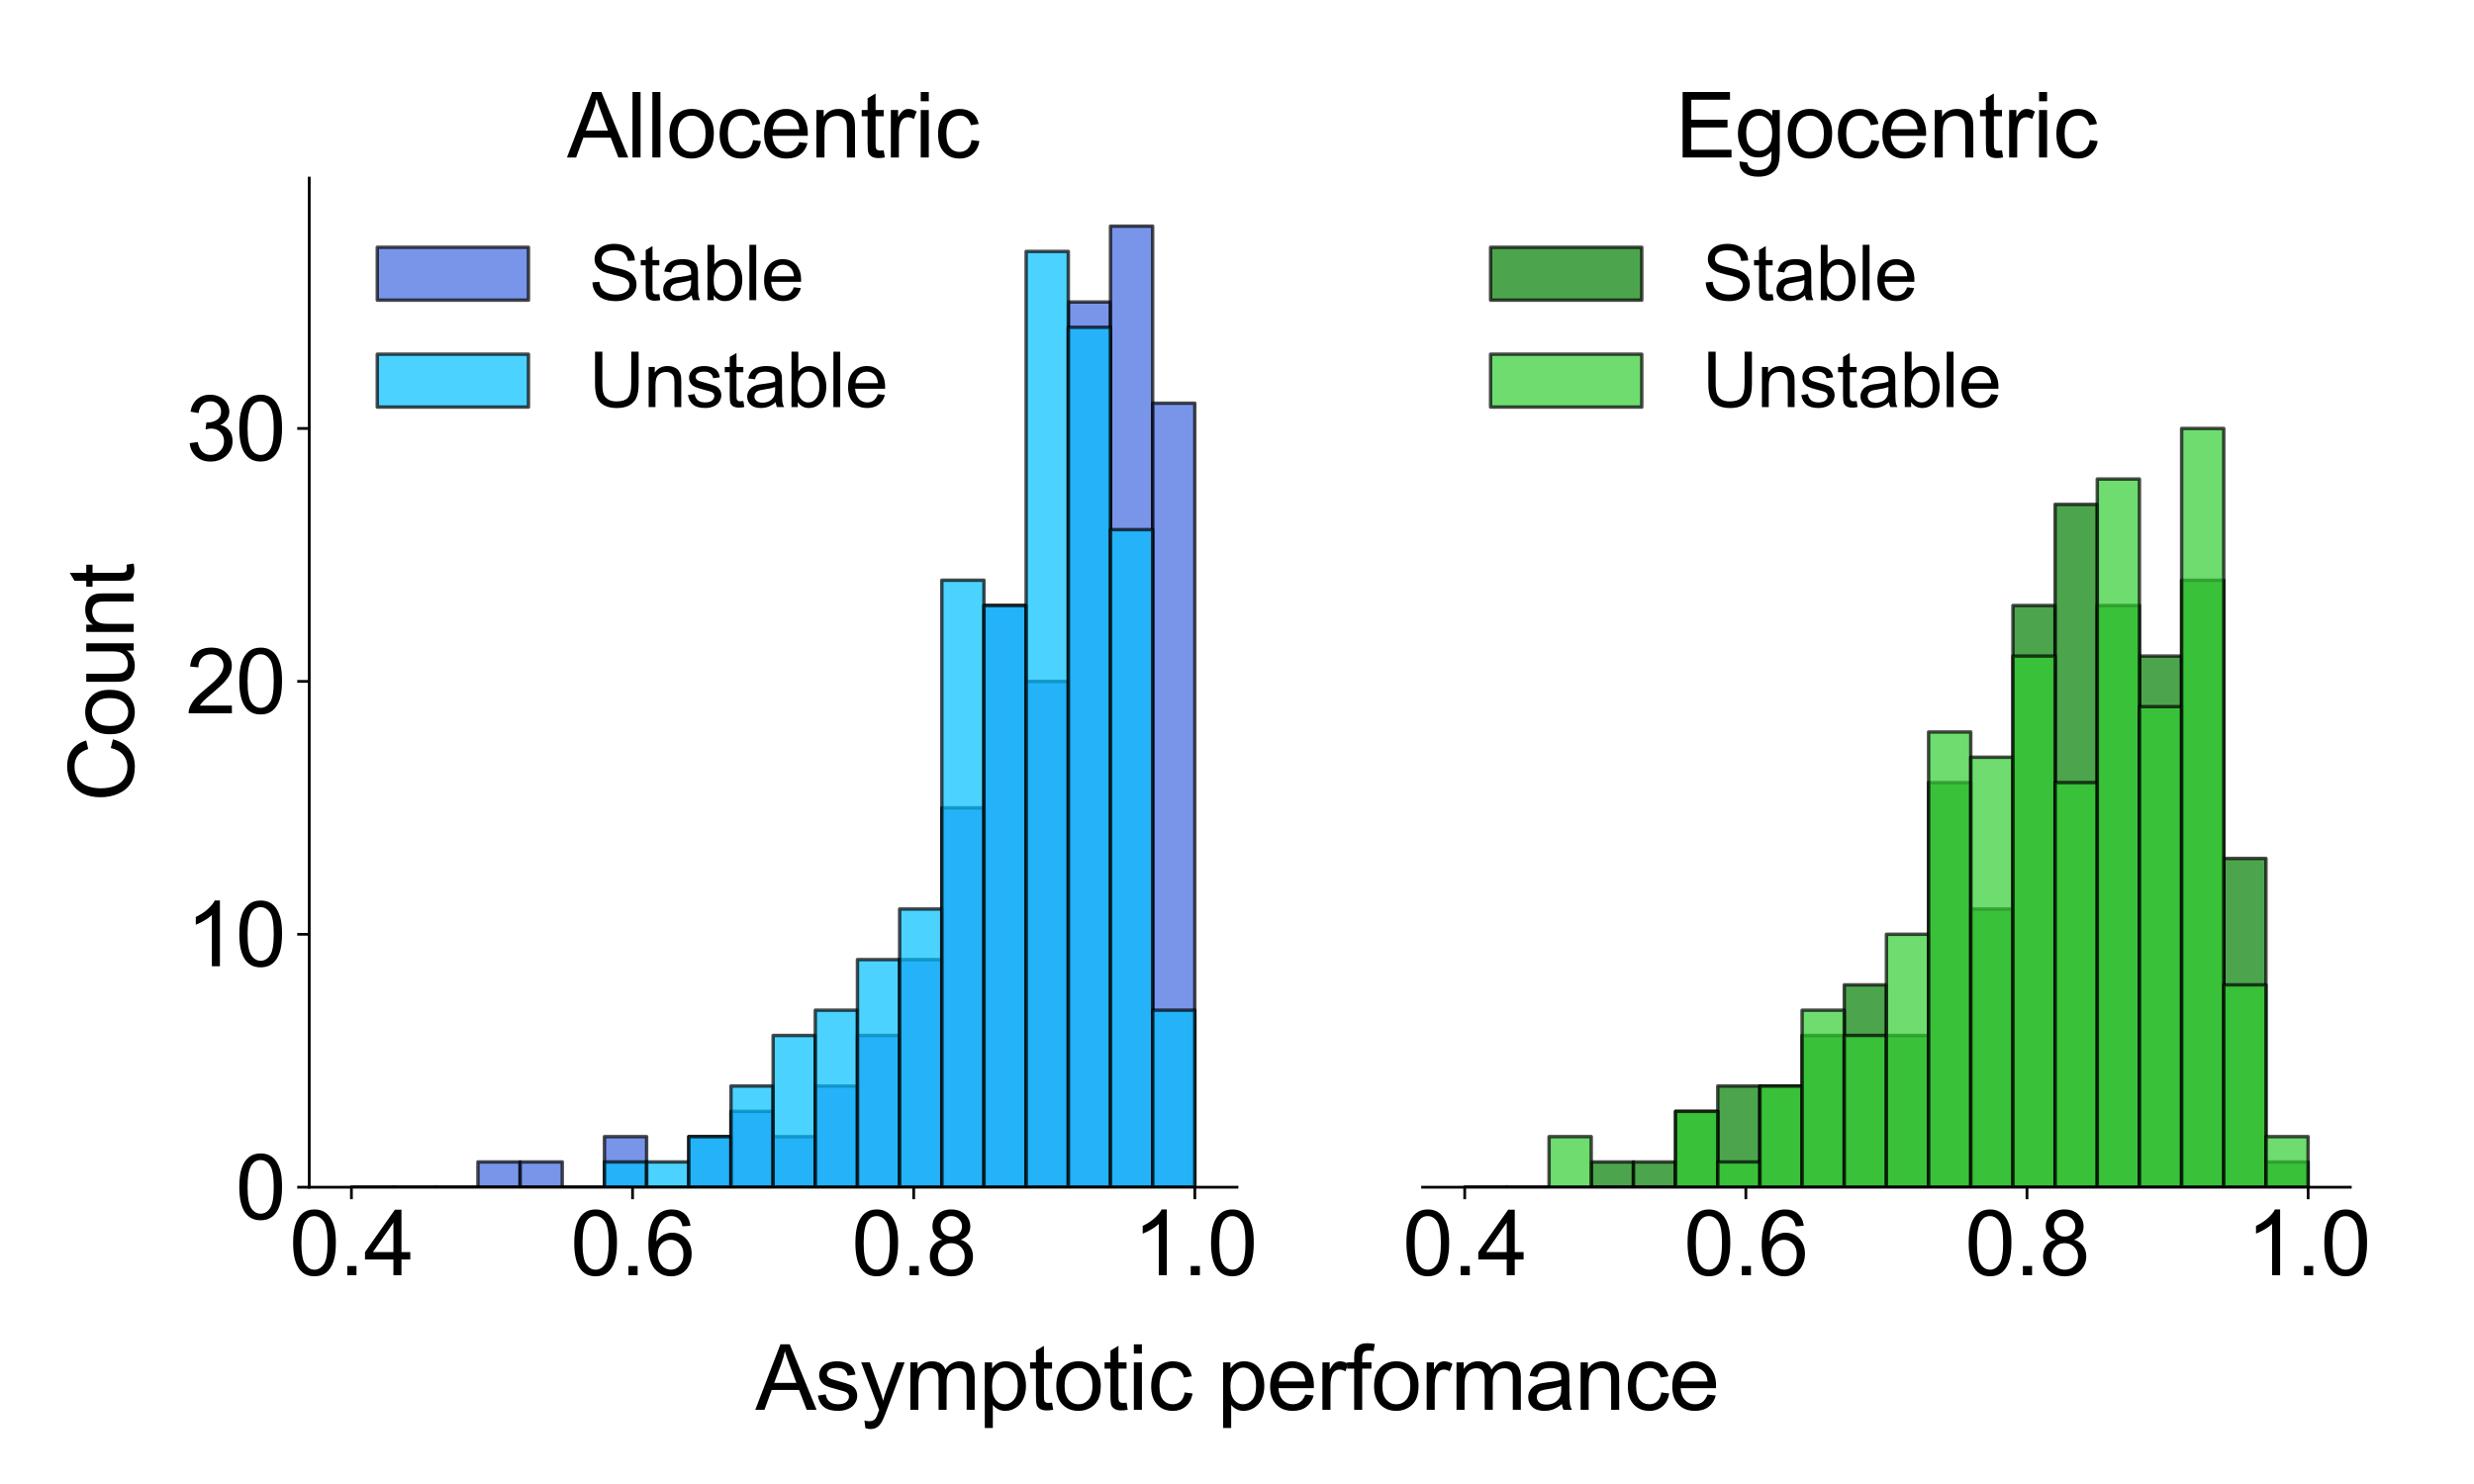 <?xml version="1.0" encoding="utf-8" standalone="no"?>
<!DOCTYPE svg PUBLIC "-//W3C//DTD SVG 1.1//EN"
  "http://www.w3.org/Graphics/SVG/1.1/DTD/svg11.dtd">
<svg xmlns:xlink="http://www.w3.org/1999/xlink" width="720pt" height="432pt" viewBox="0 0 720 432" xmlns="http://www.w3.org/2000/svg" version="1.1">
 <defs>
  <style type="text/css">*{stroke-linejoin: round; stroke-linecap: butt}</style>
 </defs>
 <g id="figure_1">
  <g id="patch_1">
   <path d="M 0 432 
L 720 432 
L 720 0 
L 0 0 
z
" style="fill: #ffffff"/>
  </g>
  <g id="axes_1">
   <g id="patch_2">
    <path d="M 90 345.6 
L 360 345.6 
L 360 51.84 
L 90 51.84 
z
" style="fill: #ffffff"/>
   </g>
   <g id="patch_3">
    <path d="M 102.273 345.6 
L 114.545 345.6 
L 114.545 345.6 
L 102.273 345.6 
z
" clip-path="url(#p286a690ca0)" style="fill: #4169e1; opacity: 0.7; stroke: #000000; stroke-linejoin: miter"/>
   </g>
   <g id="patch_4">
    <path d="M 114.545 345.6 
L 126.818 345.6 
L 126.818 345.6 
L 114.545 345.6 
z
" clip-path="url(#p286a690ca0)" style="fill: #4169e1; opacity: 0.7; stroke: #000000; stroke-linejoin: miter"/>
   </g>
   <g id="patch_5">
    <path d="M 126.818 345.6 
L 139.091 345.6 
L 139.091 345.6 
L 126.818 345.6 
z
" clip-path="url(#p286a690ca0)" style="fill: #4169e1; opacity: 0.7; stroke: #000000; stroke-linejoin: miter"/>
   </g>
   <g id="patch_6">
    <path d="M 139.091 345.6 
L 151.364 345.6 
L 151.364 338.238 
L 139.091 338.238 
z
" clip-path="url(#p286a690ca0)" style="fill: #4169e1; opacity: 0.7; stroke: #000000; stroke-linejoin: miter"/>
   </g>
   <g id="patch_7">
    <path d="M 151.364 345.6 
L 163.636 345.6 
L 163.636 338.238 
L 151.364 338.238 
z
" clip-path="url(#p286a690ca0)" style="fill: #4169e1; opacity: 0.7; stroke: #000000; stroke-linejoin: miter"/>
   </g>
   <g id="patch_8">
    <path d="M 163.636 345.6 
L 175.909 345.6 
L 175.909 345.6 
L 163.636 345.6 
z
" clip-path="url(#p286a690ca0)" style="fill: #4169e1; opacity: 0.7; stroke: #000000; stroke-linejoin: miter"/>
   </g>
   <g id="patch_9">
    <path d="M 175.909 345.6 
L 188.182 345.6 
L 188.182 330.875 
L 175.909 330.875 
z
" clip-path="url(#p286a690ca0)" style="fill: #4169e1; opacity: 0.7; stroke: #000000; stroke-linejoin: miter"/>
   </g>
   <g id="patch_10">
    <path d="M 188.182 345.6 
L 200.455 345.6 
L 200.455 345.6 
L 188.182 345.6 
z
" clip-path="url(#p286a690ca0)" style="fill: #4169e1; opacity: 0.7; stroke: #000000; stroke-linejoin: miter"/>
   </g>
   <g id="patch_11">
    <path d="M 200.455 345.6 
L 212.727 345.6 
L 212.727 330.875 
L 200.455 330.875 
z
" clip-path="url(#p286a690ca0)" style="fill: #4169e1; opacity: 0.7; stroke: #000000; stroke-linejoin: miter"/>
   </g>
   <g id="patch_12">
    <path d="M 212.727 345.6 
L 225 345.6 
L 225 323.513 
L 212.727 323.513 
z
" clip-path="url(#p286a690ca0)" style="fill: #4169e1; opacity: 0.7; stroke: #000000; stroke-linejoin: miter"/>
   </g>
   <g id="patch_13">
    <path d="M 225 345.6 
L 237.273 345.6 
L 237.273 330.875 
L 225 330.875 
z
" clip-path="url(#p286a690ca0)" style="fill: #4169e1; opacity: 0.7; stroke: #000000; stroke-linejoin: miter"/>
   </g>
   <g id="patch_14">
    <path d="M 237.273 345.6 
L 249.545 345.6 
L 249.545 316.15 
L 237.273 316.15 
z
" clip-path="url(#p286a690ca0)" style="fill: #4169e1; opacity: 0.7; stroke: #000000; stroke-linejoin: miter"/>
   </g>
   <g id="patch_15">
    <path d="M 249.545 345.6 
L 261.818 345.6 
L 261.818 301.426 
L 249.545 301.426 
z
" clip-path="url(#p286a690ca0)" style="fill: #4169e1; opacity: 0.7; stroke: #000000; stroke-linejoin: miter"/>
   </g>
   <g id="patch_16">
    <path d="M 261.818 345.6 
L 274.091 345.6 
L 274.091 279.338 
L 261.818 279.338 
z
" clip-path="url(#p286a690ca0)" style="fill: #4169e1; opacity: 0.7; stroke: #000000; stroke-linejoin: miter"/>
   </g>
   <g id="patch_17">
    <path d="M 274.091 345.6 
L 286.364 345.6 
L 286.364 235.164 
L 274.091 235.164 
z
" clip-path="url(#p286a690ca0)" style="fill: #4169e1; opacity: 0.7; stroke: #000000; stroke-linejoin: miter"/>
   </g>
   <g id="patch_18">
    <path d="M 286.364 345.6 
L 298.636 345.6 
L 298.636 176.265 
L 286.364 176.265 
z
" clip-path="url(#p286a690ca0)" style="fill: #4169e1; opacity: 0.7; stroke: #000000; stroke-linejoin: miter"/>
   </g>
   <g id="patch_19">
    <path d="M 298.636 345.6 
L 310.909 345.6 
L 310.909 198.352 
L 298.636 198.352 
z
" clip-path="url(#p286a690ca0)" style="fill: #4169e1; opacity: 0.7; stroke: #000000; stroke-linejoin: miter"/>
   </g>
   <g id="patch_20">
    <path d="M 310.909 345.6 
L 323.182 345.6 
L 323.182 87.916 
L 310.909 87.916 
z
" clip-path="url(#p286a690ca0)" style="fill: #4169e1; opacity: 0.7; stroke: #000000; stroke-linejoin: miter"/>
   </g>
   <g id="patch_21">
    <path d="M 323.182 345.6 
L 335.455 345.6 
L 335.455 65.829 
L 323.182 65.829 
z
" clip-path="url(#p286a690ca0)" style="fill: #4169e1; opacity: 0.7; stroke: #000000; stroke-linejoin: miter"/>
   </g>
   <g id="patch_22">
    <path d="M 335.455 345.6 
L 347.727 345.6 
L 347.727 117.365 
L 335.455 117.365 
z
" clip-path="url(#p286a690ca0)" style="fill: #4169e1; opacity: 0.7; stroke: #000000; stroke-linejoin: miter"/>
   </g>
   <g id="patch_23">
    <path d="M 102.273 345.6 
L 114.545 345.6 
L 114.545 345.6 
L 102.273 345.6 
z
" clip-path="url(#p286a690ca0)" style="fill: #00bfff; opacity: 0.7; stroke: #000000; stroke-linejoin: miter"/>
   </g>
   <g id="patch_24">
    <path d="M 114.545 345.6 
L 126.818 345.6 
L 126.818 345.6 
L 114.545 345.6 
z
" clip-path="url(#p286a690ca0)" style="fill: #00bfff; opacity: 0.7; stroke: #000000; stroke-linejoin: miter"/>
   </g>
   <g id="patch_25">
    <path d="M 126.818 345.6 
L 139.091 345.6 
L 139.091 345.6 
L 126.818 345.6 
z
" clip-path="url(#p286a690ca0)" style="fill: #00bfff; opacity: 0.7; stroke: #000000; stroke-linejoin: miter"/>
   </g>
   <g id="patch_26">
    <path d="M 139.091 345.6 
L 151.364 345.6 
L 151.364 345.6 
L 139.091 345.6 
z
" clip-path="url(#p286a690ca0)" style="fill: #00bfff; opacity: 0.7; stroke: #000000; stroke-linejoin: miter"/>
   </g>
   <g id="patch_27">
    <path d="M 151.364 345.6 
L 163.636 345.6 
L 163.636 345.6 
L 151.364 345.6 
z
" clip-path="url(#p286a690ca0)" style="fill: #00bfff; opacity: 0.7; stroke: #000000; stroke-linejoin: miter"/>
   </g>
   <g id="patch_28">
    <path d="M 163.636 345.6 
L 175.909 345.6 
L 175.909 345.6 
L 163.636 345.6 
z
" clip-path="url(#p286a690ca0)" style="fill: #00bfff; opacity: 0.7; stroke: #000000; stroke-linejoin: miter"/>
   </g>
   <g id="patch_29">
    <path d="M 175.909 345.6 
L 188.182 345.6 
L 188.182 338.238 
L 175.909 338.238 
z
" clip-path="url(#p286a690ca0)" style="fill: #00bfff; opacity: 0.7; stroke: #000000; stroke-linejoin: miter"/>
   </g>
   <g id="patch_30">
    <path d="M 188.182 345.6 
L 200.455 345.6 
L 200.455 338.238 
L 188.182 338.238 
z
" clip-path="url(#p286a690ca0)" style="fill: #00bfff; opacity: 0.7; stroke: #000000; stroke-linejoin: miter"/>
   </g>
   <g id="patch_31">
    <path d="M 200.455 345.6 
L 212.727 345.6 
L 212.727 330.875 
L 200.455 330.875 
z
" clip-path="url(#p286a690ca0)" style="fill: #00bfff; opacity: 0.7; stroke: #000000; stroke-linejoin: miter"/>
   </g>
   <g id="patch_32">
    <path d="M 212.727 345.6 
L 225 345.6 
L 225 316.15 
L 212.727 316.15 
z
" clip-path="url(#p286a690ca0)" style="fill: #00bfff; opacity: 0.7; stroke: #000000; stroke-linejoin: miter"/>
   </g>
   <g id="patch_33">
    <path d="M 225 345.6 
L 237.273 345.6 
L 237.273 301.426 
L 225 301.426 
z
" clip-path="url(#p286a690ca0)" style="fill: #00bfff; opacity: 0.7; stroke: #000000; stroke-linejoin: miter"/>
   </g>
   <g id="patch_34">
    <path d="M 237.273 345.6 
L 249.545 345.6 
L 249.545 294.063 
L 237.273 294.063 
z
" clip-path="url(#p286a690ca0)" style="fill: #00bfff; opacity: 0.7; stroke: #000000; stroke-linejoin: miter"/>
   </g>
   <g id="patch_35">
    <path d="M 249.545 345.6 
L 261.818 345.6 
L 261.818 279.338 
L 249.545 279.338 
z
" clip-path="url(#p286a690ca0)" style="fill: #00bfff; opacity: 0.7; stroke: #000000; stroke-linejoin: miter"/>
   </g>
   <g id="patch_36">
    <path d="M 261.818 345.6 
L 274.091 345.6 
L 274.091 264.614 
L 261.818 264.614 
z
" clip-path="url(#p286a690ca0)" style="fill: #00bfff; opacity: 0.7; stroke: #000000; stroke-linejoin: miter"/>
   </g>
   <g id="patch_37">
    <path d="M 274.091 345.6 
L 286.364 345.6 
L 286.364 168.902 
L 274.091 168.902 
z
" clip-path="url(#p286a690ca0)" style="fill: #00bfff; opacity: 0.7; stroke: #000000; stroke-linejoin: miter"/>
   </g>
   <g id="patch_38">
    <path d="M 286.364 345.6 
L 298.636 345.6 
L 298.636 176.265 
L 286.364 176.265 
z
" clip-path="url(#p286a690ca0)" style="fill: #00bfff; opacity: 0.7; stroke: #000000; stroke-linejoin: miter"/>
   </g>
   <g id="patch_39">
    <path d="M 298.636 345.6 
L 310.909 345.6 
L 310.909 73.191 
L 298.636 73.191 
z
" clip-path="url(#p286a690ca0)" style="fill: #00bfff; opacity: 0.7; stroke: #000000; stroke-linejoin: miter"/>
   </g>
   <g id="patch_40">
    <path d="M 310.909 345.6 
L 323.182 345.6 
L 323.182 95.278 
L 310.909 95.278 
z
" clip-path="url(#p286a690ca0)" style="fill: #00bfff; opacity: 0.7; stroke: #000000; stroke-linejoin: miter"/>
   </g>
   <g id="patch_41">
    <path d="M 323.182 345.6 
L 335.455 345.6 
L 335.455 154.177 
L 323.182 154.177 
z
" clip-path="url(#p286a690ca0)" style="fill: #00bfff; opacity: 0.7; stroke: #000000; stroke-linejoin: miter"/>
   </g>
   <g id="patch_42">
    <path d="M 335.455 345.6 
L 347.727 345.6 
L 347.727 294.063 
L 335.455 294.063 
z
" clip-path="url(#p286a690ca0)" style="fill: #00bfff; opacity: 0.7; stroke: #000000; stroke-linejoin: miter"/>
   </g>
   <g id="matplotlib.axis_1">
    <g id="xtick_1">
     <g id="line2d_1">
      <defs>
       <path id="m537d510f9c" d="M 0 0 
L 0 3.5 
" style="stroke: #000000; stroke-width: 0.8"/>
      </defs>
      <g>
       <use xlink:href="#m537d510f9c" x="102.273" y="345.6" style="stroke: #000000; stroke-width: 0.8"/>
      </g>
     </g>
     <g id="text_1">
      <!-- 0.4 -->
      <g transform="translate(84.203 371.21) scale(0.26 -0.26)">
       <defs>
        <path id="ArialMT-30" d="M 266 2259 
Q 266 3072 433 3567 
Q 600 4063 929 4331 
Q 1259 4600 1759 4600 
Q 2128 4600 2406 4451 
Q 2684 4303 2865 4023 
Q 3047 3744 3150 3342 
Q 3253 2941 3253 2259 
Q 3253 1453 3087 958 
Q 2922 463 2592 192 
Q 2263 -78 1759 -78 
Q 1097 -78 719 397 
Q 266 969 266 2259 
z
M 844 2259 
Q 844 1131 1108 757 
Q 1372 384 1759 384 
Q 2147 384 2411 759 
Q 2675 1134 2675 2259 
Q 2675 3391 2411 3762 
Q 2147 4134 1753 4134 
Q 1366 4134 1134 3806 
Q 844 3388 844 2259 
z
" transform="scale(0.016)"/>
        <path id="ArialMT-2e" d="M 581 0 
L 581 641 
L 1222 641 
L 1222 0 
L 581 0 
z
" transform="scale(0.016)"/>
        <path id="ArialMT-34" d="M 2069 0 
L 2069 1097 
L 81 1097 
L 81 1613 
L 2172 4581 
L 2631 4581 
L 2631 1613 
L 3250 1613 
L 3250 1097 
L 2631 1097 
L 2631 0 
L 2069 0 
z
M 2069 1613 
L 2069 3678 
L 634 1613 
L 2069 1613 
z
" transform="scale(0.016)"/>
       </defs>
       <use xlink:href="#ArialMT-30"/>
       <use xlink:href="#ArialMT-2e" x="55.615"/>
       <use xlink:href="#ArialMT-34" x="83.398"/>
      </g>
     </g>
    </g>
    <g id="xtick_2">
     <g id="line2d_2">
      <g>
       <use xlink:href="#m537d510f9c" x="184.091" y="345.6" style="stroke: #000000; stroke-width: 0.8"/>
      </g>
     </g>
     <g id="text_2">
      <!-- 0.6 -->
      <g transform="translate(166.021 371.21) scale(0.26 -0.26)">
       <defs>
        <path id="ArialMT-36" d="M 3184 3459 
L 2625 3416 
Q 2550 3747 2413 3897 
Q 2184 4138 1850 4138 
Q 1581 4138 1378 3988 
Q 1113 3794 959 3422 
Q 806 3050 800 2363 
Q 1003 2672 1297 2822 
Q 1591 2972 1913 2972 
Q 2475 2972 2870 2558 
Q 3266 2144 3266 1488 
Q 3266 1056 3080 686 
Q 2894 316 2569 119 
Q 2244 -78 1831 -78 
Q 1128 -78 684 439 
Q 241 956 241 2144 
Q 241 3472 731 4075 
Q 1159 4600 1884 4600 
Q 2425 4600 2770 4297 
Q 3116 3994 3184 3459 
z
M 888 1484 
Q 888 1194 1011 928 
Q 1134 663 1356 523 
Q 1578 384 1822 384 
Q 2178 384 2434 671 
Q 2691 959 2691 1453 
Q 2691 1928 2437 2201 
Q 2184 2475 1800 2475 
Q 1419 2475 1153 2201 
Q 888 1928 888 1484 
z
" transform="scale(0.016)"/>
       </defs>
       <use xlink:href="#ArialMT-30"/>
       <use xlink:href="#ArialMT-2e" x="55.615"/>
       <use xlink:href="#ArialMT-36" x="83.398"/>
      </g>
     </g>
    </g>
    <g id="xtick_3">
     <g id="line2d_3">
      <g>
       <use xlink:href="#m537d510f9c" x="265.909" y="345.6" style="stroke: #000000; stroke-width: 0.8"/>
      </g>
     </g>
     <g id="text_3">
      <!-- 0.8 -->
      <g transform="translate(247.839 371.21) scale(0.26 -0.26)">
       <defs>
        <path id="ArialMT-38" d="M 1131 2484 
Q 781 2613 612 2850 
Q 444 3088 444 3419 
Q 444 3919 803 4259 
Q 1163 4600 1759 4600 
Q 2359 4600 2725 4251 
Q 3091 3903 3091 3403 
Q 3091 3084 2923 2848 
Q 2756 2613 2416 2484 
Q 2838 2347 3058 2040 
Q 3278 1734 3278 1309 
Q 3278 722 2862 322 
Q 2447 -78 1769 -78 
Q 1091 -78 675 323 
Q 259 725 259 1325 
Q 259 1772 486 2073 
Q 713 2375 1131 2484 
z
M 1019 3438 
Q 1019 3113 1228 2906 
Q 1438 2700 1772 2700 
Q 2097 2700 2305 2904 
Q 2513 3109 2513 3406 
Q 2513 3716 2298 3927 
Q 2084 4138 1766 4138 
Q 1444 4138 1231 3931 
Q 1019 3725 1019 3438 
z
M 838 1322 
Q 838 1081 952 856 
Q 1066 631 1291 507 
Q 1516 384 1775 384 
Q 2178 384 2440 643 
Q 2703 903 2703 1303 
Q 2703 1709 2433 1975 
Q 2163 2241 1756 2241 
Q 1359 2241 1098 1978 
Q 838 1716 838 1322 
z
" transform="scale(0.016)"/>
       </defs>
       <use xlink:href="#ArialMT-30"/>
       <use xlink:href="#ArialMT-2e" x="55.615"/>
       <use xlink:href="#ArialMT-38" x="83.398"/>
      </g>
     </g>
    </g>
    <g id="xtick_4">
     <g id="line2d_4">
      <g>
       <use xlink:href="#m537d510f9c" x="347.727" y="345.6" style="stroke: #000000; stroke-width: 0.8"/>
      </g>
     </g>
     <g id="text_4">
      <!-- 1.0 -->
      <g transform="translate(329.657 371.21) scale(0.26 -0.26)">
       <defs>
        <path id="ArialMT-31" d="M 2384 0 
L 1822 0 
L 1822 3584 
Q 1619 3391 1289 3197 
Q 959 3003 697 2906 
L 697 3450 
Q 1169 3672 1522 3987 
Q 1875 4303 2022 4600 
L 2384 4600 
L 2384 0 
z
" transform="scale(0.016)"/>
       </defs>
       <use xlink:href="#ArialMT-31"/>
       <use xlink:href="#ArialMT-2e" x="55.615"/>
       <use xlink:href="#ArialMT-30" x="83.398"/>
      </g>
     </g>
    </g>
   </g>
   <g id="matplotlib.axis_2">
    <g id="ytick_1">
     <g id="line2d_5">
      <defs>
       <path id="m48a9772e80" d="M 0 0 
L -3.5 0 
" style="stroke: #000000; stroke-width: 0.8"/>
      </defs>
      <g>
       <use xlink:href="#m48a9772e80" x="90" y="345.6" style="stroke: #000000; stroke-width: 0.8"/>
      </g>
     </g>
     <g id="text_5">
      <!-- 0 -->
      <g transform="translate(68.542 354.905) scale(0.26 -0.26)">
       <use xlink:href="#ArialMT-30"/>
      </g>
     </g>
    </g>
    <g id="ytick_2">
     <g id="line2d_6">
      <g>
       <use xlink:href="#m48a9772e80" x="90" y="271.976" style="stroke: #000000; stroke-width: 0.8"/>
      </g>
     </g>
     <g id="text_6">
      <!-- 10 -->
      <g transform="translate(54.083 281.281) scale(0.26 -0.26)">
       <use xlink:href="#ArialMT-31"/>
       <use xlink:href="#ArialMT-30" x="55.615"/>
      </g>
     </g>
    </g>
    <g id="ytick_3">
     <g id="line2d_7">
      <g>
       <use xlink:href="#m48a9772e80" x="90" y="198.352" style="stroke: #000000; stroke-width: 0.8"/>
      </g>
     </g>
     <g id="text_7">
      <!-- 20 -->
      <g transform="translate(54.083 207.657) scale(0.26 -0.26)">
       <defs>
        <path id="ArialMT-32" d="M 3222 541 
L 3222 0 
L 194 0 
Q 188 203 259 391 
Q 375 700 629 1000 
Q 884 1300 1366 1694 
Q 2113 2306 2375 2664 
Q 2638 3022 2638 3341 
Q 2638 3675 2398 3904 
Q 2159 4134 1775 4134 
Q 1369 4134 1125 3890 
Q 881 3647 878 3216 
L 300 3275 
Q 359 3922 746 4261 
Q 1134 4600 1788 4600 
Q 2447 4600 2831 4234 
Q 3216 3869 3216 3328 
Q 3216 3053 3103 2787 
Q 2991 2522 2730 2228 
Q 2469 1934 1863 1422 
Q 1356 997 1212 845 
Q 1069 694 975 541 
L 3222 541 
z
" transform="scale(0.016)"/>
       </defs>
       <use xlink:href="#ArialMT-32"/>
       <use xlink:href="#ArialMT-30" x="55.615"/>
      </g>
     </g>
    </g>
    <g id="ytick_4">
     <g id="line2d_8">
      <g>
       <use xlink:href="#m48a9772e80" x="90" y="124.728" style="stroke: #000000; stroke-width: 0.8"/>
      </g>
     </g>
     <g id="text_8">
      <!-- 30 -->
      <g transform="translate(54.083 134.033) scale(0.26 -0.26)">
       <defs>
        <path id="ArialMT-33" d="M 269 1209 
L 831 1284 
Q 928 806 1161 595 
Q 1394 384 1728 384 
Q 2125 384 2398 659 
Q 2672 934 2672 1341 
Q 2672 1728 2419 1979 
Q 2166 2231 1775 2231 
Q 1616 2231 1378 2169 
L 1441 2663 
Q 1497 2656 1531 2656 
Q 1891 2656 2178 2843 
Q 2466 3031 2466 3422 
Q 2466 3731 2256 3934 
Q 2047 4138 1716 4138 
Q 1388 4138 1169 3931 
Q 950 3725 888 3313 
L 325 3413 
Q 428 3978 793 4289 
Q 1159 4600 1703 4600 
Q 2078 4600 2393 4439 
Q 2709 4278 2876 4000 
Q 3044 3722 3044 3409 
Q 3044 3113 2884 2869 
Q 2725 2625 2413 2481 
Q 2819 2388 3044 2092 
Q 3269 1797 3269 1353 
Q 3269 753 2831 336 
Q 2394 -81 1725 -81 
Q 1122 -81 723 278 
Q 325 638 269 1209 
z
" transform="scale(0.016)"/>
       </defs>
       <use xlink:href="#ArialMT-33"/>
       <use xlink:href="#ArialMT-30" x="55.615"/>
      </g>
     </g>
    </g>
    <g id="text_9">
     <!-- Count -->
     <g transform="translate(38.916 233.408) rotate(-90) scale(0.26 -0.26)">
      <defs>
       <path id="ArialMT-43" d="M 3763 1606 
L 4369 1453 
Q 4178 706 3683 314 
Q 3188 -78 2472 -78 
Q 1731 -78 1267 223 
Q 803 525 561 1097 
Q 319 1669 319 2325 
Q 319 3041 592 3573 
Q 866 4106 1370 4382 
Q 1875 4659 2481 4659 
Q 3169 4659 3637 4309 
Q 4106 3959 4291 3325 
L 3694 3184 
Q 3534 3684 3231 3912 
Q 2928 4141 2469 4141 
Q 1941 4141 1586 3887 
Q 1231 3634 1087 3207 
Q 944 2781 944 2328 
Q 944 1744 1114 1308 
Q 1284 872 1643 656 
Q 2003 441 2422 441 
Q 2931 441 3284 734 
Q 3638 1028 3763 1606 
z
" transform="scale(0.016)"/>
       <path id="ArialMT-6f" d="M 213 1659 
Q 213 2581 725 3025 
Q 1153 3394 1769 3394 
Q 2453 3394 2887 2945 
Q 3322 2497 3322 1706 
Q 3322 1066 3130 698 
Q 2938 331 2570 128 
Q 2203 -75 1769 -75 
Q 1072 -75 642 372 
Q 213 819 213 1659 
z
M 791 1659 
Q 791 1022 1069 705 
Q 1347 388 1769 388 
Q 2188 388 2466 706 
Q 2744 1025 2744 1678 
Q 2744 2294 2464 2611 
Q 2184 2928 1769 2928 
Q 1347 2928 1069 2612 
Q 791 2297 791 1659 
z
" transform="scale(0.016)"/>
       <path id="ArialMT-75" d="M 2597 0 
L 2597 488 
Q 2209 -75 1544 -75 
Q 1250 -75 995 37 
Q 741 150 617 320 
Q 494 491 444 738 
Q 409 903 409 1263 
L 409 3319 
L 972 3319 
L 972 1478 
Q 972 1038 1006 884 
Q 1059 663 1231 536 
Q 1403 409 1656 409 
Q 1909 409 2131 539 
Q 2353 669 2445 892 
Q 2538 1116 2538 1541 
L 2538 3319 
L 3100 3319 
L 3100 0 
L 2597 0 
z
" transform="scale(0.016)"/>
       <path id="ArialMT-6e" d="M 422 0 
L 422 3319 
L 928 3319 
L 928 2847 
Q 1294 3394 1984 3394 
Q 2284 3394 2536 3286 
Q 2788 3178 2913 3003 
Q 3038 2828 3088 2588 
Q 3119 2431 3119 2041 
L 3119 0 
L 2556 0 
L 2556 2019 
Q 2556 2363 2490 2533 
Q 2425 2703 2258 2804 
Q 2091 2906 1866 2906 
Q 1506 2906 1245 2678 
Q 984 2450 984 1813 
L 984 0 
L 422 0 
z
" transform="scale(0.016)"/>
       <path id="ArialMT-74" d="M 1650 503 
L 1731 6 
Q 1494 -44 1306 -44 
Q 1000 -44 831 53 
Q 663 150 594 308 
Q 525 466 525 972 
L 525 2881 
L 113 2881 
L 113 3319 
L 525 3319 
L 525 4141 
L 1084 4478 
L 1084 3319 
L 1650 3319 
L 1650 2881 
L 1084 2881 
L 1084 941 
Q 1084 700 1114 631 
Q 1144 563 1211 522 
Q 1278 481 1403 481 
Q 1497 481 1650 503 
z
" transform="scale(0.016)"/>
      </defs>
      <use xlink:href="#ArialMT-43"/>
      <use xlink:href="#ArialMT-6f" x="72.217"/>
      <use xlink:href="#ArialMT-75" x="127.832"/>
      <use xlink:href="#ArialMT-6e" x="183.447"/>
      <use xlink:href="#ArialMT-74" x="239.062"/>
     </g>
    </g>
   </g>
   <g id="patch_43">
    <path d="M 90 345.6 
L 90 51.84 
" style="fill: none; stroke: #000000; stroke-width: 0.8; stroke-linejoin: miter; stroke-linecap: square"/>
   </g>
   <g id="patch_44">
    <path d="M 90 345.6 
L 360 345.6 
" style="fill: none; stroke: #000000; stroke-width: 0.8; stroke-linejoin: miter; stroke-linecap: square"/>
   </g>
   <g id="text_10">
    <!-- Allocentric -->
    <g transform="translate(165.035 45.84) scale(0.26 -0.26)">
     <defs>
      <path id="ArialMT-41" d="M -9 0 
L 1750 4581 
L 2403 4581 
L 4278 0 
L 3588 0 
L 3053 1388 
L 1138 1388 
L 634 0 
L -9 0 
z
M 1313 1881 
L 2866 1881 
L 2388 3150 
Q 2169 3728 2063 4100 
Q 1975 3659 1816 3225 
L 1313 1881 
z
" transform="scale(0.016)"/>
      <path id="ArialMT-6c" d="M 409 0 
L 409 4581 
L 972 4581 
L 972 0 
L 409 0 
z
" transform="scale(0.016)"/>
      <path id="ArialMT-63" d="M 2588 1216 
L 3141 1144 
Q 3050 572 2676 248 
Q 2303 -75 1759 -75 
Q 1078 -75 664 370 
Q 250 816 250 1647 
Q 250 2184 428 2587 
Q 606 2991 970 3192 
Q 1334 3394 1763 3394 
Q 2303 3394 2647 3120 
Q 2991 2847 3088 2344 
L 2541 2259 
Q 2463 2594 2264 2762 
Q 2066 2931 1784 2931 
Q 1359 2931 1093 2626 
Q 828 2322 828 1663 
Q 828 994 1084 691 
Q 1341 388 1753 388 
Q 2084 388 2306 591 
Q 2528 794 2588 1216 
z
" transform="scale(0.016)"/>
      <path id="ArialMT-65" d="M 2694 1069 
L 3275 997 
Q 3138 488 2766 206 
Q 2394 -75 1816 -75 
Q 1088 -75 661 373 
Q 234 822 234 1631 
Q 234 2469 665 2931 
Q 1097 3394 1784 3394 
Q 2450 3394 2872 2941 
Q 3294 2488 3294 1666 
Q 3294 1616 3291 1516 
L 816 1516 
Q 847 969 1125 678 
Q 1403 388 1819 388 
Q 2128 388 2347 550 
Q 2566 713 2694 1069 
z
M 847 1978 
L 2700 1978 
Q 2663 2397 2488 2606 
Q 2219 2931 1791 2931 
Q 1403 2931 1139 2672 
Q 875 2413 847 1978 
z
" transform="scale(0.016)"/>
      <path id="ArialMT-72" d="M 416 0 
L 416 3319 
L 922 3319 
L 922 2816 
Q 1116 3169 1280 3281 
Q 1444 3394 1641 3394 
Q 1925 3394 2219 3213 
L 2025 2691 
Q 1819 2813 1613 2813 
Q 1428 2813 1281 2702 
Q 1134 2591 1072 2394 
Q 978 2094 978 1738 
L 978 0 
L 416 0 
z
" transform="scale(0.016)"/>
      <path id="ArialMT-69" d="M 425 3934 
L 425 4581 
L 988 4581 
L 988 3934 
L 425 3934 
z
M 425 0 
L 425 3319 
L 988 3319 
L 988 0 
L 425 0 
z
" transform="scale(0.016)"/>
     </defs>
     <use xlink:href="#ArialMT-41"/>
     <use xlink:href="#ArialMT-6c" x="66.699"/>
     <use xlink:href="#ArialMT-6c" x="88.916"/>
     <use xlink:href="#ArialMT-6f" x="111.133"/>
     <use xlink:href="#ArialMT-63" x="166.748"/>
     <use xlink:href="#ArialMT-65" x="216.748"/>
     <use xlink:href="#ArialMT-6e" x="272.363"/>
     <use xlink:href="#ArialMT-74" x="327.979"/>
     <use xlink:href="#ArialMT-72" x="355.762"/>
     <use xlink:href="#ArialMT-69" x="389.062"/>
     <use xlink:href="#ArialMT-63" x="411.279"/>
    </g>
   </g>
   <g id="legend_1">
    <g id="patch_45">
     <path d="M 109.8 87.387 
L 153.8 87.387 
L 153.8 71.987 
L 109.8 71.987 
z
" style="fill: #4169e1; opacity: 0.7; stroke: #000000; stroke-linejoin: miter"/>
    </g>
    <g id="text_11">
     <!-- Stable -->
     <g transform="translate(171.4 87.387) scale(0.22 -0.22)">
      <defs>
       <path id="ArialMT-53" d="M 288 1472 
L 859 1522 
Q 900 1178 1048 958 
Q 1197 738 1509 602 
Q 1822 466 2213 466 
Q 2559 466 2825 569 
Q 3091 672 3220 851 
Q 3350 1031 3350 1244 
Q 3350 1459 3225 1620 
Q 3100 1781 2813 1891 
Q 2628 1963 1997 2114 
Q 1366 2266 1113 2400 
Q 784 2572 623 2826 
Q 463 3081 463 3397 
Q 463 3744 659 4045 
Q 856 4347 1234 4503 
Q 1613 4659 2075 4659 
Q 2584 4659 2973 4495 
Q 3363 4331 3572 4012 
Q 3781 3694 3797 3291 
L 3216 3247 
Q 3169 3681 2898 3903 
Q 2628 4125 2100 4125 
Q 1550 4125 1298 3923 
Q 1047 3722 1047 3438 
Q 1047 3191 1225 3031 
Q 1400 2872 2139 2705 
Q 2878 2538 3153 2413 
Q 3553 2228 3743 1945 
Q 3934 1663 3934 1294 
Q 3934 928 3725 604 
Q 3516 281 3123 101 
Q 2731 -78 2241 -78 
Q 1619 -78 1198 103 
Q 778 284 539 648 
Q 300 1013 288 1472 
z
" transform="scale(0.016)"/>
       <path id="ArialMT-61" d="M 2588 409 
Q 2275 144 1986 34 
Q 1697 -75 1366 -75 
Q 819 -75 525 192 
Q 231 459 231 875 
Q 231 1119 342 1320 
Q 453 1522 633 1644 
Q 813 1766 1038 1828 
Q 1203 1872 1538 1913 
Q 2219 1994 2541 2106 
Q 2544 2222 2544 2253 
Q 2544 2597 2384 2738 
Q 2169 2928 1744 2928 
Q 1347 2928 1158 2789 
Q 969 2650 878 2297 
L 328 2372 
Q 403 2725 575 2942 
Q 747 3159 1072 3276 
Q 1397 3394 1825 3394 
Q 2250 3394 2515 3294 
Q 2781 3194 2906 3042 
Q 3031 2891 3081 2659 
Q 3109 2516 3109 2141 
L 3109 1391 
Q 3109 606 3145 398 
Q 3181 191 3288 0 
L 2700 0 
Q 2613 175 2588 409 
z
M 2541 1666 
Q 2234 1541 1622 1453 
Q 1275 1403 1131 1340 
Q 988 1278 909 1158 
Q 831 1038 831 891 
Q 831 666 1001 516 
Q 1172 366 1500 366 
Q 1825 366 2078 508 
Q 2331 650 2450 897 
Q 2541 1088 2541 1459 
L 2541 1666 
z
" transform="scale(0.016)"/>
       <path id="ArialMT-62" d="M 941 0 
L 419 0 
L 419 4581 
L 981 4581 
L 981 2947 
Q 1338 3394 1891 3394 
Q 2197 3394 2470 3270 
Q 2744 3147 2920 2923 
Q 3097 2700 3197 2384 
Q 3297 2069 3297 1709 
Q 3297 856 2875 390 
Q 2453 -75 1863 -75 
Q 1275 -75 941 416 
L 941 0 
z
M 934 1684 
Q 934 1088 1097 822 
Q 1363 388 1816 388 
Q 2184 388 2453 708 
Q 2722 1028 2722 1663 
Q 2722 2313 2464 2622 
Q 2206 2931 1841 2931 
Q 1472 2931 1203 2611 
Q 934 2291 934 1684 
z
" transform="scale(0.016)"/>
      </defs>
      <use xlink:href="#ArialMT-53"/>
      <use xlink:href="#ArialMT-74" x="66.699"/>
      <use xlink:href="#ArialMT-61" x="94.482"/>
      <use xlink:href="#ArialMT-62" x="150.098"/>
      <use xlink:href="#ArialMT-6c" x="205.713"/>
      <use xlink:href="#ArialMT-65" x="227.93"/>
     </g>
    </g>
    <g id="patch_46">
     <path d="M 109.8 118.507 
L 153.8 118.507 
L 153.8 103.107 
L 109.8 103.107 
z
" style="fill: #00bfff; opacity: 0.7; stroke: #000000; stroke-linejoin: miter"/>
    </g>
    <g id="text_12">
     <!-- Unstable -->
     <g transform="translate(171.4 118.507) scale(0.22 -0.22)">
      <defs>
       <path id="ArialMT-55" d="M 3500 4581 
L 4106 4581 
L 4106 1934 
Q 4106 1244 3950 837 
Q 3794 431 3386 176 
Q 2978 -78 2316 -78 
Q 1672 -78 1262 144 
Q 853 366 678 786 
Q 503 1206 503 1934 
L 503 4581 
L 1109 4581 
L 1109 1938 
Q 1109 1341 1220 1058 
Q 1331 775 1601 622 
Q 1872 469 2263 469 
Q 2931 469 3215 772 
Q 3500 1075 3500 1938 
L 3500 4581 
z
" transform="scale(0.016)"/>
       <path id="ArialMT-73" d="M 197 991 
L 753 1078 
Q 800 744 1014 566 
Q 1228 388 1613 388 
Q 2000 388 2187 545 
Q 2375 703 2375 916 
Q 2375 1106 2209 1216 
Q 2094 1291 1634 1406 
Q 1016 1563 777 1677 
Q 538 1791 414 1992 
Q 291 2194 291 2438 
Q 291 2659 392 2848 
Q 494 3038 669 3163 
Q 800 3259 1026 3326 
Q 1253 3394 1513 3394 
Q 1903 3394 2198 3281 
Q 2494 3169 2634 2976 
Q 2775 2784 2828 2463 
L 2278 2388 
Q 2241 2644 2061 2787 
Q 1881 2931 1553 2931 
Q 1166 2931 1000 2803 
Q 834 2675 834 2503 
Q 834 2394 903 2306 
Q 972 2216 1119 2156 
Q 1203 2125 1616 2013 
Q 2213 1853 2448 1751 
Q 2684 1650 2818 1456 
Q 2953 1263 2953 975 
Q 2953 694 2789 445 
Q 2625 197 2315 61 
Q 2006 -75 1616 -75 
Q 969 -75 630 194 
Q 291 463 197 991 
z
" transform="scale(0.016)"/>
      </defs>
      <use xlink:href="#ArialMT-55"/>
      <use xlink:href="#ArialMT-6e" x="72.217"/>
      <use xlink:href="#ArialMT-73" x="127.832"/>
      <use xlink:href="#ArialMT-74" x="177.832"/>
      <use xlink:href="#ArialMT-61" x="205.615"/>
      <use xlink:href="#ArialMT-62" x="261.23"/>
      <use xlink:href="#ArialMT-6c" x="316.846"/>
      <use xlink:href="#ArialMT-65" x="339.062"/>
     </g>
    </g>
   </g>
  </g>
  <g id="axes_2">
   <g id="patch_47">
    <path d="M 414 345.6 
L 684 345.6 
L 684 51.84 
L 414 51.84 
z
" style="fill: #ffffff"/>
   </g>
   <g id="patch_48">
    <path d="M 426.273 345.6 
L 438.545 345.6 
L 438.545 345.6 
L 426.273 345.6 
z
" clip-path="url(#p710ae19fd2)" style="fill: #008000; opacity: 0.7; stroke: #000000; stroke-linejoin: miter"/>
   </g>
   <g id="patch_49">
    <path d="M 438.545 345.6 
L 450.818 345.6 
L 450.818 345.6 
L 438.545 345.6 
z
" clip-path="url(#p710ae19fd2)" style="fill: #008000; opacity: 0.7; stroke: #000000; stroke-linejoin: miter"/>
   </g>
   <g id="patch_50">
    <path d="M 450.818 345.6 
L 463.091 345.6 
L 463.091 345.6 
L 450.818 345.6 
z
" clip-path="url(#p710ae19fd2)" style="fill: #008000; opacity: 0.7; stroke: #000000; stroke-linejoin: miter"/>
   </g>
   <g id="patch_51">
    <path d="M 463.091 345.6 
L 475.364 345.6 
L 475.364 338.238 
L 463.091 338.238 
z
" clip-path="url(#p710ae19fd2)" style="fill: #008000; opacity: 0.7; stroke: #000000; stroke-linejoin: miter"/>
   </g>
   <g id="patch_52">
    <path d="M 475.364 345.6 
L 487.636 345.6 
L 487.636 338.238 
L 475.364 338.238 
z
" clip-path="url(#p710ae19fd2)" style="fill: #008000; opacity: 0.7; stroke: #000000; stroke-linejoin: miter"/>
   </g>
   <g id="patch_53">
    <path d="M 487.636 345.6 
L 499.909 345.6 
L 499.909 323.513 
L 487.636 323.513 
z
" clip-path="url(#p710ae19fd2)" style="fill: #008000; opacity: 0.7; stroke: #000000; stroke-linejoin: miter"/>
   </g>
   <g id="patch_54">
    <path d="M 499.909 345.6 
L 512.182 345.6 
L 512.182 316.15 
L 499.909 316.15 
z
" clip-path="url(#p710ae19fd2)" style="fill: #008000; opacity: 0.7; stroke: #000000; stroke-linejoin: miter"/>
   </g>
   <g id="patch_55">
    <path d="M 512.182 345.6 
L 524.455 345.6 
L 524.455 316.15 
L 512.182 316.15 
z
" clip-path="url(#p710ae19fd2)" style="fill: #008000; opacity: 0.7; stroke: #000000; stroke-linejoin: miter"/>
   </g>
   <g id="patch_56">
    <path d="M 524.455 345.6 
L 536.727 345.6 
L 536.727 301.426 
L 524.455 301.426 
z
" clip-path="url(#p710ae19fd2)" style="fill: #008000; opacity: 0.7; stroke: #000000; stroke-linejoin: miter"/>
   </g>
   <g id="patch_57">
    <path d="M 536.727 345.6 
L 549 345.6 
L 549 286.701 
L 536.727 286.701 
z
" clip-path="url(#p710ae19fd2)" style="fill: #008000; opacity: 0.7; stroke: #000000; stroke-linejoin: miter"/>
   </g>
   <g id="patch_58">
    <path d="M 549 345.6 
L 561.273 345.6 
L 561.273 301.426 
L 549 301.426 
z
" clip-path="url(#p710ae19fd2)" style="fill: #008000; opacity: 0.7; stroke: #000000; stroke-linejoin: miter"/>
   </g>
   <g id="patch_59">
    <path d="M 561.273 345.6 
L 573.545 345.6 
L 573.545 227.802 
L 561.273 227.802 
z
" clip-path="url(#p710ae19fd2)" style="fill: #008000; opacity: 0.7; stroke: #000000; stroke-linejoin: miter"/>
   </g>
   <g id="patch_60">
    <path d="M 573.545 345.6 
L 585.818 345.6 
L 585.818 264.614 
L 573.545 264.614 
z
" clip-path="url(#p710ae19fd2)" style="fill: #008000; opacity: 0.7; stroke: #000000; stroke-linejoin: miter"/>
   </g>
   <g id="patch_61">
    <path d="M 585.818 345.6 
L 598.091 345.6 
L 598.091 176.265 
L 585.818 176.265 
z
" clip-path="url(#p710ae19fd2)" style="fill: #008000; opacity: 0.7; stroke: #000000; stroke-linejoin: miter"/>
   </g>
   <g id="patch_62">
    <path d="M 598.091 345.6 
L 610.364 345.6 
L 610.364 146.815 
L 598.091 146.815 
z
" clip-path="url(#p710ae19fd2)" style="fill: #008000; opacity: 0.7; stroke: #000000; stroke-linejoin: miter"/>
   </g>
   <g id="patch_63">
    <path d="M 610.364 345.6 
L 622.636 345.6 
L 622.636 176.265 
L 610.364 176.265 
z
" clip-path="url(#p710ae19fd2)" style="fill: #008000; opacity: 0.7; stroke: #000000; stroke-linejoin: miter"/>
   </g>
   <g id="patch_64">
    <path d="M 622.636 345.6 
L 634.909 345.6 
L 634.909 190.989 
L 622.636 190.989 
z
" clip-path="url(#p710ae19fd2)" style="fill: #008000; opacity: 0.7; stroke: #000000; stroke-linejoin: miter"/>
   </g>
   <g id="patch_65">
    <path d="M 634.909 345.6 
L 647.182 345.6 
L 647.182 168.902 
L 634.909 168.902 
z
" clip-path="url(#p710ae19fd2)" style="fill: #008000; opacity: 0.7; stroke: #000000; stroke-linejoin: miter"/>
   </g>
   <g id="patch_66">
    <path d="M 647.182 345.6 
L 659.455 345.6 
L 659.455 249.889 
L 647.182 249.889 
z
" clip-path="url(#p710ae19fd2)" style="fill: #008000; opacity: 0.7; stroke: #000000; stroke-linejoin: miter"/>
   </g>
   <g id="patch_67">
    <path d="M 659.455 345.6 
L 671.727 345.6 
L 671.727 338.238 
L 659.455 338.238 
z
" clip-path="url(#p710ae19fd2)" style="fill: #008000; opacity: 0.7; stroke: #000000; stroke-linejoin: miter"/>
   </g>
   <g id="patch_68">
    <path d="M 426.273 345.6 
L 438.545 345.6 
L 438.545 345.6 
L 426.273 345.6 
z
" clip-path="url(#p710ae19fd2)" style="fill: #32cd32; opacity: 0.7; stroke: #000000; stroke-linejoin: miter"/>
   </g>
   <g id="patch_69">
    <path d="M 438.545 345.6 
L 450.818 345.6 
L 450.818 345.6 
L 438.545 345.6 
z
" clip-path="url(#p710ae19fd2)" style="fill: #32cd32; opacity: 0.7; stroke: #000000; stroke-linejoin: miter"/>
   </g>
   <g id="patch_70">
    <path d="M 450.818 345.6 
L 463.091 345.6 
L 463.091 330.875 
L 450.818 330.875 
z
" clip-path="url(#p710ae19fd2)" style="fill: #32cd32; opacity: 0.7; stroke: #000000; stroke-linejoin: miter"/>
   </g>
   <g id="patch_71">
    <path d="M 463.091 345.6 
L 475.364 345.6 
L 475.364 345.6 
L 463.091 345.6 
z
" clip-path="url(#p710ae19fd2)" style="fill: #32cd32; opacity: 0.7; stroke: #000000; stroke-linejoin: miter"/>
   </g>
   <g id="patch_72">
    <path d="M 475.364 345.6 
L 487.636 345.6 
L 487.636 345.6 
L 475.364 345.6 
z
" clip-path="url(#p710ae19fd2)" style="fill: #32cd32; opacity: 0.7; stroke: #000000; stroke-linejoin: miter"/>
   </g>
   <g id="patch_73">
    <path d="M 487.636 345.6 
L 499.909 345.6 
L 499.909 323.513 
L 487.636 323.513 
z
" clip-path="url(#p710ae19fd2)" style="fill: #32cd32; opacity: 0.7; stroke: #000000; stroke-linejoin: miter"/>
   </g>
   <g id="patch_74">
    <path d="M 499.909 345.6 
L 512.182 345.6 
L 512.182 338.238 
L 499.909 338.238 
z
" clip-path="url(#p710ae19fd2)" style="fill: #32cd32; opacity: 0.7; stroke: #000000; stroke-linejoin: miter"/>
   </g>
   <g id="patch_75">
    <path d="M 512.182 345.6 
L 524.455 345.6 
L 524.455 316.15 
L 512.182 316.15 
z
" clip-path="url(#p710ae19fd2)" style="fill: #32cd32; opacity: 0.7; stroke: #000000; stroke-linejoin: miter"/>
   </g>
   <g id="patch_76">
    <path d="M 524.455 345.6 
L 536.727 345.6 
L 536.727 294.063 
L 524.455 294.063 
z
" clip-path="url(#p710ae19fd2)" style="fill: #32cd32; opacity: 0.7; stroke: #000000; stroke-linejoin: miter"/>
   </g>
   <g id="patch_77">
    <path d="M 536.727 345.6 
L 549 345.6 
L 549 301.426 
L 536.727 301.426 
z
" clip-path="url(#p710ae19fd2)" style="fill: #32cd32; opacity: 0.7; stroke: #000000; stroke-linejoin: miter"/>
   </g>
   <g id="patch_78">
    <path d="M 549 345.6 
L 561.273 345.6 
L 561.273 271.976 
L 549 271.976 
z
" clip-path="url(#p710ae19fd2)" style="fill: #32cd32; opacity: 0.7; stroke: #000000; stroke-linejoin: miter"/>
   </g>
   <g id="patch_79">
    <path d="M 561.273 345.6 
L 573.545 345.6 
L 573.545 213.077 
L 561.273 213.077 
z
" clip-path="url(#p710ae19fd2)" style="fill: #32cd32; opacity: 0.7; stroke: #000000; stroke-linejoin: miter"/>
   </g>
   <g id="patch_80">
    <path d="M 573.545 345.6 
L 585.818 345.6 
L 585.818 220.439 
L 573.545 220.439 
z
" clip-path="url(#p710ae19fd2)" style="fill: #32cd32; opacity: 0.7; stroke: #000000; stroke-linejoin: miter"/>
   </g>
   <g id="patch_81">
    <path d="M 585.818 345.6 
L 598.091 345.6 
L 598.091 190.989 
L 585.818 190.989 
z
" clip-path="url(#p710ae19fd2)" style="fill: #32cd32; opacity: 0.7; stroke: #000000; stroke-linejoin: miter"/>
   </g>
   <g id="patch_82">
    <path d="M 598.091 345.6 
L 610.364 345.6 
L 610.364 227.802 
L 598.091 227.802 
z
" clip-path="url(#p710ae19fd2)" style="fill: #32cd32; opacity: 0.7; stroke: #000000; stroke-linejoin: miter"/>
   </g>
   <g id="patch_83">
    <path d="M 610.364 345.6 
L 622.636 345.6 
L 622.636 139.453 
L 610.364 139.453 
z
" clip-path="url(#p710ae19fd2)" style="fill: #32cd32; opacity: 0.7; stroke: #000000; stroke-linejoin: miter"/>
   </g>
   <g id="patch_84">
    <path d="M 622.636 345.6 
L 634.909 345.6 
L 634.909 205.714 
L 622.636 205.714 
z
" clip-path="url(#p710ae19fd2)" style="fill: #32cd32; opacity: 0.7; stroke: #000000; stroke-linejoin: miter"/>
   </g>
   <g id="patch_85">
    <path d="M 634.909 345.6 
L 647.182 345.6 
L 647.182 124.728 
L 634.909 124.728 
z
" clip-path="url(#p710ae19fd2)" style="fill: #32cd32; opacity: 0.7; stroke: #000000; stroke-linejoin: miter"/>
   </g>
   <g id="patch_86">
    <path d="M 647.182 345.6 
L 659.455 345.6 
L 659.455 286.701 
L 647.182 286.701 
z
" clip-path="url(#p710ae19fd2)" style="fill: #32cd32; opacity: 0.7; stroke: #000000; stroke-linejoin: miter"/>
   </g>
   <g id="patch_87">
    <path d="M 659.455 345.6 
L 671.727 345.6 
L 671.727 330.875 
L 659.455 330.875 
z
" clip-path="url(#p710ae19fd2)" style="fill: #32cd32; opacity: 0.7; stroke: #000000; stroke-linejoin: miter"/>
   </g>
   <g id="matplotlib.axis_3">
    <g id="xtick_5">
     <g id="line2d_9">
      <g>
       <use xlink:href="#m537d510f9c" x="426.273" y="345.6" style="stroke: #000000; stroke-width: 0.8"/>
      </g>
     </g>
     <g id="text_13">
      <!-- 0.4 -->
      <g transform="translate(408.203 371.21) scale(0.26 -0.26)">
       <use xlink:href="#ArialMT-30"/>
       <use xlink:href="#ArialMT-2e" x="55.615"/>
       <use xlink:href="#ArialMT-34" x="83.398"/>
      </g>
     </g>
    </g>
    <g id="xtick_6">
     <g id="line2d_10">
      <g>
       <use xlink:href="#m537d510f9c" x="508.091" y="345.6" style="stroke: #000000; stroke-width: 0.8"/>
      </g>
     </g>
     <g id="text_14">
      <!-- 0.6 -->
      <g transform="translate(490.021 371.21) scale(0.26 -0.26)">
       <use xlink:href="#ArialMT-30"/>
       <use xlink:href="#ArialMT-2e" x="55.615"/>
       <use xlink:href="#ArialMT-36" x="83.398"/>
      </g>
     </g>
    </g>
    <g id="xtick_7">
     <g id="line2d_11">
      <g>
       <use xlink:href="#m537d510f9c" x="589.909" y="345.6" style="stroke: #000000; stroke-width: 0.8"/>
      </g>
     </g>
     <g id="text_15">
      <!-- 0.8 -->
      <g transform="translate(571.839 371.21) scale(0.26 -0.26)">
       <use xlink:href="#ArialMT-30"/>
       <use xlink:href="#ArialMT-2e" x="55.615"/>
       <use xlink:href="#ArialMT-38" x="83.398"/>
      </g>
     </g>
    </g>
    <g id="xtick_8">
     <g id="line2d_12">
      <g>
       <use xlink:href="#m537d510f9c" x="671.727" y="345.6" style="stroke: #000000; stroke-width: 0.8"/>
      </g>
     </g>
     <g id="text_16">
      <!-- 1.0 -->
      <g transform="translate(653.657 371.21) scale(0.26 -0.26)">
       <use xlink:href="#ArialMT-31"/>
       <use xlink:href="#ArialMT-2e" x="55.615"/>
       <use xlink:href="#ArialMT-30" x="83.398"/>
      </g>
     </g>
    </g>
   </g>
   <g id="patch_88">
    <path d="M 414 345.6 
L 684 345.6 
" style="fill: none; stroke: #000000; stroke-width: 0.8; stroke-linejoin: miter; stroke-linecap: square"/>
   </g>
   <g id="text_17">
    <!-- Egocentric -->
    <g transform="translate(487.583 45.84) scale(0.26 -0.26)">
     <defs>
      <path id="ArialMT-45" d="M 506 0 
L 506 4581 
L 3819 4581 
L 3819 4041 
L 1113 4041 
L 1113 2638 
L 3647 2638 
L 3647 2100 
L 1113 2100 
L 1113 541 
L 3925 541 
L 3925 0 
L 506 0 
z
" transform="scale(0.016)"/>
      <path id="ArialMT-67" d="M 319 -275 
L 866 -356 
Q 900 -609 1056 -725 
Q 1266 -881 1628 -881 
Q 2019 -881 2231 -725 
Q 2444 -569 2519 -288 
Q 2563 -116 2559 434 
Q 2191 0 1641 0 
Q 956 0 581 494 
Q 206 988 206 1678 
Q 206 2153 378 2554 
Q 550 2956 876 3175 
Q 1203 3394 1644 3394 
Q 2231 3394 2613 2919 
L 2613 3319 
L 3131 3319 
L 3131 450 
Q 3131 -325 2973 -648 
Q 2816 -972 2473 -1159 
Q 2131 -1347 1631 -1347 
Q 1038 -1347 672 -1080 
Q 306 -813 319 -275 
z
M 784 1719 
Q 784 1066 1043 766 
Q 1303 466 1694 466 
Q 2081 466 2343 764 
Q 2606 1063 2606 1700 
Q 2606 2309 2336 2618 
Q 2066 2928 1684 2928 
Q 1309 2928 1046 2623 
Q 784 2319 784 1719 
z
" transform="scale(0.016)"/>
     </defs>
     <use xlink:href="#ArialMT-45"/>
     <use xlink:href="#ArialMT-67" x="66.699"/>
     <use xlink:href="#ArialMT-6f" x="122.314"/>
     <use xlink:href="#ArialMT-63" x="177.93"/>
     <use xlink:href="#ArialMT-65" x="227.93"/>
     <use xlink:href="#ArialMT-6e" x="283.545"/>
     <use xlink:href="#ArialMT-74" x="339.16"/>
     <use xlink:href="#ArialMT-72" x="366.943"/>
     <use xlink:href="#ArialMT-69" x="400.244"/>
     <use xlink:href="#ArialMT-63" x="422.461"/>
    </g>
   </g>
   <g id="legend_2">
    <g id="patch_89">
     <path d="M 433.8 87.387 
L 477.8 87.387 
L 477.8 71.987 
L 433.8 71.987 
z
" style="fill: #008000; opacity: 0.7; stroke: #000000; stroke-linejoin: miter"/>
    </g>
    <g id="text_18">
     <!-- Stable -->
     <g transform="translate(495.4 87.387) scale(0.22 -0.22)">
      <use xlink:href="#ArialMT-53"/>
      <use xlink:href="#ArialMT-74" x="66.699"/>
      <use xlink:href="#ArialMT-61" x="94.482"/>
      <use xlink:href="#ArialMT-62" x="150.098"/>
      <use xlink:href="#ArialMT-6c" x="205.713"/>
      <use xlink:href="#ArialMT-65" x="227.93"/>
     </g>
    </g>
    <g id="patch_90">
     <path d="M 433.8 118.507 
L 477.8 118.507 
L 477.8 103.107 
L 433.8 103.107 
z
" style="fill: #32cd32; opacity: 0.7; stroke: #000000; stroke-linejoin: miter"/>
    </g>
    <g id="text_19">
     <!-- Unstable -->
     <g transform="translate(495.4 118.507) scale(0.22 -0.22)">
      <use xlink:href="#ArialMT-55"/>
      <use xlink:href="#ArialMT-6e" x="72.217"/>
      <use xlink:href="#ArialMT-73" x="127.832"/>
      <use xlink:href="#ArialMT-74" x="177.832"/>
      <use xlink:href="#ArialMT-61" x="205.615"/>
      <use xlink:href="#ArialMT-62" x="261.23"/>
      <use xlink:href="#ArialMT-6c" x="316.846"/>
      <use xlink:href="#ArialMT-65" x="339.062"/>
     </g>
    </g>
   </g>
  </g>
  <g id="text_20">
   <!-- Asymptotic performance -->
   <g transform="translate(219.846 410.4) scale(0.26 -0.26)">
    <defs>
     <path id="ArialMT-79" d="M 397 -1278 
L 334 -750 
Q 519 -800 656 -800 
Q 844 -800 956 -737 
Q 1069 -675 1141 -563 
Q 1194 -478 1313 -144 
Q 1328 -97 1363 -6 
L 103 3319 
L 709 3319 
L 1400 1397 
Q 1534 1031 1641 628 
Q 1738 1016 1872 1384 
L 2581 3319 
L 3144 3319 
L 1881 -56 
Q 1678 -603 1566 -809 
Q 1416 -1088 1222 -1217 
Q 1028 -1347 759 -1347 
Q 597 -1347 397 -1278 
z
" transform="scale(0.016)"/>
     <path id="ArialMT-6d" d="M 422 0 
L 422 3319 
L 925 3319 
L 925 2853 
Q 1081 3097 1340 3245 
Q 1600 3394 1931 3394 
Q 2300 3394 2536 3241 
Q 2772 3088 2869 2813 
Q 3263 3394 3894 3394 
Q 4388 3394 4653 3120 
Q 4919 2847 4919 2278 
L 4919 0 
L 4359 0 
L 4359 2091 
Q 4359 2428 4304 2576 
Q 4250 2725 4106 2815 
Q 3963 2906 3769 2906 
Q 3419 2906 3187 2673 
Q 2956 2441 2956 1928 
L 2956 0 
L 2394 0 
L 2394 2156 
Q 2394 2531 2256 2718 
Q 2119 2906 1806 2906 
Q 1569 2906 1367 2781 
Q 1166 2656 1075 2415 
Q 984 2175 984 1722 
L 984 0 
L 422 0 
z
" transform="scale(0.016)"/>
     <path id="ArialMT-70" d="M 422 -1272 
L 422 3319 
L 934 3319 
L 934 2888 
Q 1116 3141 1344 3267 
Q 1572 3394 1897 3394 
Q 2322 3394 2647 3175 
Q 2972 2956 3137 2557 
Q 3303 2159 3303 1684 
Q 3303 1175 3120 767 
Q 2938 359 2589 142 
Q 2241 -75 1856 -75 
Q 1575 -75 1351 44 
Q 1128 163 984 344 
L 984 -1272 
L 422 -1272 
z
M 931 1641 
Q 931 1000 1190 694 
Q 1450 388 1819 388 
Q 2194 388 2461 705 
Q 2728 1022 2728 1688 
Q 2728 2322 2467 2637 
Q 2206 2953 1844 2953 
Q 1484 2953 1207 2617 
Q 931 2281 931 1641 
z
" transform="scale(0.016)"/>
     <path id="ArialMT-20" transform="scale(0.016)"/>
     <path id="ArialMT-66" d="M 556 0 
L 556 2881 
L 59 2881 
L 59 3319 
L 556 3319 
L 556 3672 
Q 556 4006 616 4169 
Q 697 4388 901 4523 
Q 1106 4659 1475 4659 
Q 1713 4659 2000 4603 
L 1916 4113 
Q 1741 4144 1584 4144 
Q 1328 4144 1222 4034 
Q 1116 3925 1116 3625 
L 1116 3319 
L 1763 3319 
L 1763 2881 
L 1116 2881 
L 1116 0 
L 556 0 
z
" transform="scale(0.016)"/>
    </defs>
    <use xlink:href="#ArialMT-41"/>
    <use xlink:href="#ArialMT-73" x="66.699"/>
    <use xlink:href="#ArialMT-79" x="116.699"/>
    <use xlink:href="#ArialMT-6d" x="166.699"/>
    <use xlink:href="#ArialMT-70" x="250"/>
    <use xlink:href="#ArialMT-74" x="305.615"/>
    <use xlink:href="#ArialMT-6f" x="333.398"/>
    <use xlink:href="#ArialMT-74" x="389.014"/>
    <use xlink:href="#ArialMT-69" x="416.797"/>
    <use xlink:href="#ArialMT-63" x="439.014"/>
    <use xlink:href="#ArialMT-20" x="489.014"/>
    <use xlink:href="#ArialMT-70" x="516.797"/>
    <use xlink:href="#ArialMT-65" x="572.412"/>
    <use xlink:href="#ArialMT-72" x="628.027"/>
    <use xlink:href="#ArialMT-66" x="661.328"/>
    <use xlink:href="#ArialMT-6f" x="689.111"/>
    <use xlink:href="#ArialMT-72" x="744.727"/>
    <use xlink:href="#ArialMT-6d" x="778.027"/>
    <use xlink:href="#ArialMT-61" x="861.328"/>
    <use xlink:href="#ArialMT-6e" x="916.943"/>
    <use xlink:href="#ArialMT-63" x="972.559"/>
    <use xlink:href="#ArialMT-65" x="1022.559"/>
   </g>
  </g>
 </g>
 <defs>
  <clipPath id="p286a690ca0">
   <rect x="90" y="51.84" width="270" height="293.76"/>
  </clipPath>
  <clipPath id="p710ae19fd2">
   <rect x="414" y="51.84" width="270" height="293.76"/>
  </clipPath>
 </defs>
</svg>
